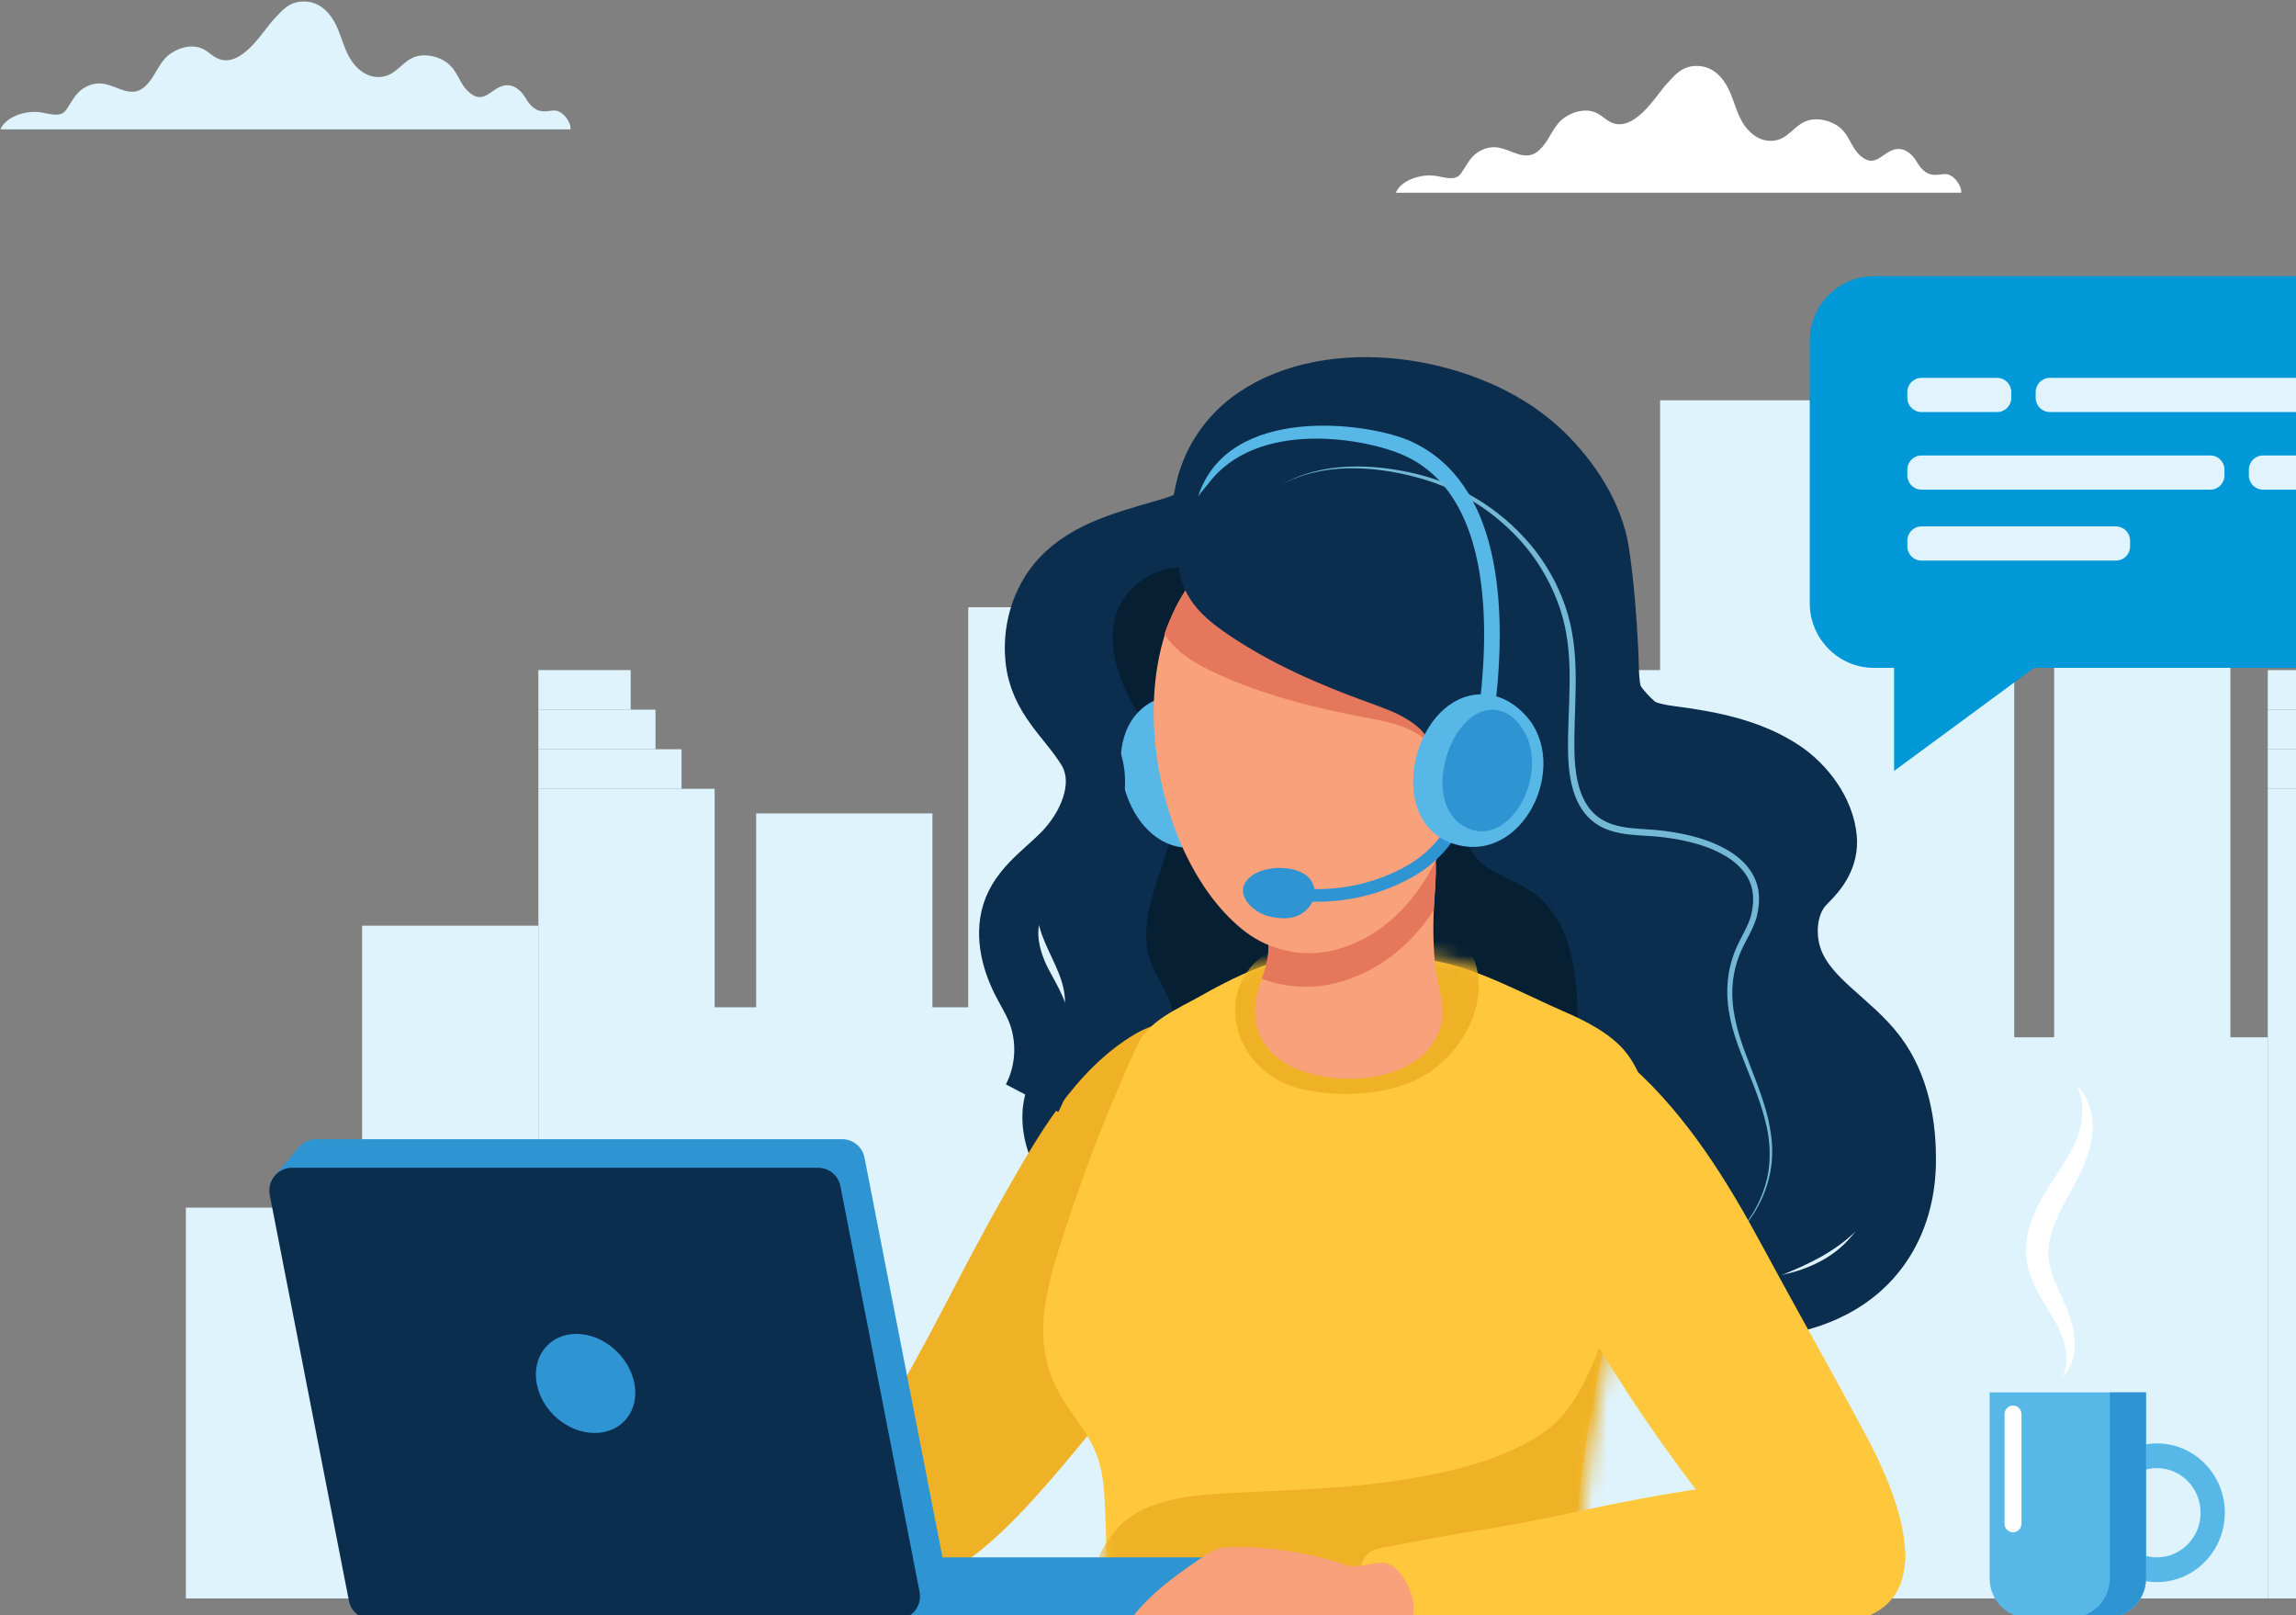 <?xml version="1.0" encoding="UTF-8"?>
<svg width="155px" height="109px" viewBox="0 0 155 109" version="1.1" xmlns="http://www.w3.org/2000/svg" xmlns:xlink="http://www.w3.org/1999/xlink">
    <rect x="0" y="0" width="155" height="109" fill="#808080" stroke="none"/>
    <!-- Generator: Sketch 63.1 (92452) - https://sketch.com -->
    <title>Group 98</title>
    <desc>Created with Sketch.</desc>
    <defs>
        <polygon id="path-1" points="0.009 0.073 209.988 0.073 209.988 164.035 0.009 164.035"></polygon>
        <path d="M16.816,0.518 C14.737,1.027 12.792,1.969 10.933,2.985 L10.933,2.985 C9.319,3.867 7.34,4.627 6.557,6.268 L6.557,6.268 C4.659,10.244 2.975,14.392 1.578,18.558 L1.578,18.558 C0.409,22.044 -0.874,25.698 0.968,29.23 L0.968,29.23 C1.564,30.375 2.431,31.355 3.114,32.448 L3.114,32.448 C3.874,33.667 4.158,34.811 4.258,36.216 L4.258,36.216 C4.485,39.422 4.397,42.639 4.387,45.85 L4.387,45.85 C4.384,46.775 4.397,47.737 4.815,48.569 L4.815,48.569 C5.639,50.209 7.878,50.232 9.491,50.229 L9.491,50.229 C14.808,50.22 20.124,50.211 25.44,50.202 L25.44,50.202 C27.653,50.199 29.343,50.461 31.419,50.875 L31.419,50.875 C33.167,51.223 34.667,50.368 35.505,48.792 L35.505,48.792 C36.299,47.299 36.36,45.557 36.445,43.88 L36.445,43.88 C36.776,37.355 37.73,30.86 39.293,24.506 L39.293,24.506 C39.735,22.707 40.511,20.353 41.114,17.879 L41.114,17.879 C42.114,13.775 42.632,9.576 40.366,6.78 L40.366,6.78 C39.343,5.517 37.52,4.638 36.028,4.012 L36.028,4.012 C33.117,2.793 30.142,1.154 27.027,0.622 L27.027,0.622 C25.127,0.298 23.104,0.046 21.103,0.046 L21.103,0.046 C19.644,0.046 18.197,0.18 16.816,0.518" id="path-3"></path>
        <path d="M16.816,0.518 C14.737,1.027 12.792,1.969 10.933,2.985 L10.933,2.985 C9.319,3.867 7.34,4.627 6.557,6.268 L6.557,6.268 C4.659,10.244 2.975,14.392 1.578,18.558 L1.578,18.558 C0.409,22.044 -0.874,25.698 0.968,29.23 L0.968,29.23 C1.564,30.375 2.431,31.355 3.114,32.448 L3.114,32.448 C3.874,33.667 4.158,34.811 4.258,36.216 L4.258,36.216 C4.485,39.422 4.397,42.639 4.387,45.85 L4.387,45.85 C4.384,46.775 4.397,47.737 4.815,48.569 L4.815,48.569 C5.639,50.209 7.878,50.232 9.491,50.229 L9.491,50.229 C14.808,50.22 20.124,50.211 25.44,50.202 L25.44,50.202 C27.653,50.199 29.343,50.461 31.419,50.875 L31.419,50.875 C33.167,51.223 34.667,50.368 35.505,48.792 L35.505,48.792 C36.299,47.299 36.36,45.557 36.445,43.88 L36.445,43.88 C36.776,37.355 37.73,30.86 39.293,24.506 L39.293,24.506 C39.735,22.707 40.511,20.353 41.114,17.879 L41.114,17.879 C42.114,13.775 42.632,9.576 40.366,6.78 L40.366,6.78 C39.343,5.517 37.52,4.638 36.028,4.012 L36.028,4.012 C33.117,2.793 30.142,1.154 27.027,0.622 L27.027,0.622 C25.127,0.298 23.104,0.046 21.103,0.046 L21.103,0.046 C19.644,0.046 18.197,0.18 16.816,0.518" id="path-5"></path>
    </defs>
    <g id="final-for-amit" stroke="none" stroke-width="1" fill="none" fill-rule="evenodd">
        <g id="Lp-ServiceFlow-08-Pay-success" transform="translate(-205, -175)">
            <g id="Group-2" transform="translate(0, 171)">
                <g id="Group-98" transform="translate(109, -18)">
                    <g id="Group-53" transform="translate(71, 0)">
                        <g id="Group-3">
                            <mask id="mask-2" fill="white">
                                <use xlink:href="#path-1"></use>
                            </mask>
                            <g id="Clip-2"></g>
                        </g>
                        <path d="M157.396,35.007 C157.465,34.585 156.908,33.733 156.3,33.747 C156.058,33.752 155.821,33.815 155.58,33.803 C154.937,33.772 154.603,33.269 154.355,32.854 C154.107,32.438 153.613,31.964 152.986,32.069 C152.083,32.221 151.628,33.415 150.602,32.519 C149.93,31.932 149.879,31.111 149.119,30.542 C148.596,30.151 147.747,29.919 147.047,30.135 C146.133,30.417 145.794,31.325 144.821,31.483 C143.743,31.658 142.968,30.836 142.624,30.244 C142.207,29.525 142.052,28.747 141.694,28.015 C141.363,27.338 140.698,26.43 139.505,26.45 C138.497,26.466 138.053,27.106 137.558,27.614 C136.914,28.275 135.577,30.647 134.077,30.361 C133.492,30.249 133.199,29.784 132.672,29.575 C131.823,29.24 130.742,29.701 130.23,30.281 C129.719,30.86 129.517,31.56 128.939,32.108 C128.789,32.25 128.608,32.384 128.373,32.449 C127.566,32.67 126.815,31.989 125.951,31.938 C125.355,31.904 124.802,32.184 124.459,32.527 C124.116,32.869 123.929,33.274 123.667,33.65 C123.594,33.754 123.511,33.86 123.379,33.931 C123,34.135 122.467,33.963 122.003,33.883 C120.856,33.685 119.552,34.213 119.229,35.007 L157.396,35.007 Z" id="Fill-4" fill="#FFFFFF"></path>
                        <g id="Group-40" transform="translate(37.5, 48.925)" fill="#DFF3FD">
                            <polygon id="Fill-6" points="140.597 80.954 152.497 80.954 152.497 26.312 140.597 26.312"></polygon>
                            <polygon id="Fill-8" points="122.64 80.954 140.597 80.954 140.597 43.082 122.64 43.082"></polygon>
                            <polygon id="Fill-10" points="140.597 26.312 150.261 26.312 150.261 23.641 140.597 23.641"></polygon>
                            <polygon id="Fill-11" points="140.597 23.641 148.504 23.641 148.504 20.97 140.597 20.97"></polygon>
                            <polygon id="Fill-12" points="140.597 20.97 146.827 20.97 146.827 18.299 140.597 18.299"></polygon>
                            <polygon id="Fill-13" points="93.621 80.954 105.521 80.954 105.521 26.312 93.621 26.312"></polygon>
                            <polygon id="Fill-14" points="126.172 80.954 138.072 80.954 138.072 8.621 126.172 8.621"></polygon>
                            <polygon id="Fill-15" points="69.822 80.954 93.621 80.954 93.621 59.809 69.822 59.809"></polygon>
                            <polygon id="Fill-16" points="99.571 80.954 123.478 80.954 123.478 0.089 99.571 0.089"></polygon>
                            <polygon id="Fill-17" points="93.621 26.312 103.285 26.312 103.285 23.641 93.621 23.641"></polygon>
                            <polygon id="Fill-18" points="93.621 23.641 101.528 23.641 101.528 20.97 93.621 20.97"></polygon>
                            <polygon id="Fill-19" points="93.621 20.97 99.851 20.97 99.851 18.299 93.621 18.299"></polygon>
                            <polygon id="Fill-20" points="70.822 80.954 82.722 80.954 82.722 26.312 70.822 26.312"></polygon>
                            <polygon id="Fill-21" points="82.722 80.954 94.621 80.954 94.621 35.549 82.722 35.549"></polygon>
                            <polygon id="Fill-22" points="52.865 80.954 70.822 80.954 70.822 14.058 52.865 14.058"></polygon>
                            <polygon id="Fill-23" points="70.822 26.312 80.485 26.312 80.485 23.641 70.822 23.641"></polygon>
                            <polygon id="Fill-24" points="70.822 23.641 78.728 23.641 78.728 20.97 70.822 20.97"></polygon>
                            <polygon id="Fill-25" points="70.822 20.97 77.051 20.97 77.051 18.299 70.822 18.299"></polygon>
                            <polygon id="Fill-26" points="23.846 80.954 35.745 80.954 35.745 26.312 23.846 26.312"></polygon>
                            <polygon id="Fill-27" points="11.946 80.954 23.846 80.954 23.846 35.549 11.946 35.549"></polygon>
                            <polygon id="Fill-28" points="38.547 80.954 50.446 80.954 50.446 27.971 38.547 27.971"></polygon>
                            <polygon id="Fill-29" points="0.046 80.954 11.946 80.954 11.946 54.577 0.046 54.577"></polygon>
                            <polygon id="Fill-30" points="29.795 80.954 53.702 80.954 53.702 41.057 29.795 41.057"></polygon>
                            <polygon id="Fill-31" points="23.846 26.312 33.509 26.312 33.509 23.641 23.846 23.641"></polygon>
                            <polygon id="Fill-32" points="10.988 72.051 20.651 72.051 20.651 69.38 10.988 69.38"></polygon>
                            <polygon id="Fill-33" points="23.846 23.641 31.752 23.641 31.752 20.97 23.846 20.97"></polygon>
                            <polygon id="Fill-34" points="23.846 20.97 30.075 20.97 30.075 18.299 23.846 18.299"></polygon>
                            <polygon id="Fill-35" points="75.221 43.339 90.865 43.339 90.865 40.668 75.221 40.668"></polygon>
                            <polygon id="Fill-36" points="75.221 52.91 90.865 52.91 90.865 50.239 75.221 50.239"></polygon>
                            <polygon id="Fill-37" points="75.221 62.48 90.865 62.48 90.865 59.809 75.221 59.809"></polygon>
                            <polygon id="Fill-38" points="15.261 62.48 30.905 62.48 30.905 59.809 15.261 59.809"></polygon>
                            <polygon id="Fill-39" points="15.261 72.051 30.905 72.051 30.905 69.38 15.261 69.38"></polygon>
                        </g>
                        <path d="M141.703,109.43 C137.548,110.905 132.536,110.754 128.754,108.322 C125.037,105.932 121.651,104.206 117.078,104.29 C112.991,104.364 109.612,106.579 105.654,107.05 C102.515,107.424 99.326,106.052 97.051,103.852 C94.83,101.704 93.356,98.429 94.321,95.491 C94.827,93.953 95.932,92.684 96.562,91.192 C98.017,87.753 94.187,85.678 95.14,82.058 C95.95,78.979 99.32,76.783 99.269,73.599 C99.233,71.269 97.433,69.462 96.799,67.306 C96.16,65.131 96.301,62.694 97.429,60.707 C98.258,59.247 99.589,58.051 101.132,57.392 C102.518,56.8 104.066,56.789 105.137,55.575 C107.047,53.412 107.747,51.067 110.367,49.486 C112.585,48.147 115.514,48.062 118.059,48.295 C123.713,48.815 129.201,51.807 132.386,56.572 C133.515,58.261 134.329,59.989 134.358,61.996 C134.389,64.19 134.388,66.397 135.729,68.263 C136.855,69.829 138.662,70.745 140.454,71.452 C142.246,72.159 144.124,72.73 145.698,73.844 C147.271,74.957 148.52,76.774 148.337,78.695 C148.183,80.304 147.072,81.701 146.925,83.31 C146.656,86.236 149.467,88.361 151.2,90.73 C153.627,94.047 154.029,98.738 152.203,102.421 C150.1,106.662 146.279,107.619 142.276,109.215 C142.087,109.29 141.896,109.362 141.703,109.43" id="Fill-41" fill="#0B2D4E"></path>
                        <path d="M111.489,54.731 C112.863,53.926 114.46,53.557 116.047,53.494 C117.64,53.433 119.236,53.638 120.782,54.024 C123.883,54.806 126.707,56.657 128.677,59.202 C129.651,60.481 130.404,61.937 130.851,63.491 C131.3,65.048 131.391,66.677 131.373,68.271 C131.357,69.868 131.244,71.457 131.296,73.028 C131.329,73.808 131.425,74.587 131.662,75.315 C131.895,76.04 132.299,76.709 132.897,77.146 C133.486,77.594 134.244,77.784 135.009,77.875 C135.777,77.967 136.579,77.971 137.38,78.079 C138.963,78.292 140.574,78.67 141.954,79.581 C142.632,80.035 143.242,80.667 143.538,81.466 C143.846,82.265 143.784,83.137 143.578,83.934 C143.339,84.739 142.884,85.414 142.567,86.118 C142.249,86.823 142.046,87.581 141.977,88.353 C141.83,89.907 142.228,91.465 142.78,92.94 C143.321,94.426 143.971,95.89 144.351,97.451 C144.537,98.231 144.65,99.033 144.637,99.837 C144.628,100.641 144.481,101.441 144.22,102.197 C143.699,103.711 142.717,105.053 141.446,106.006 C142.694,105.024 143.636,103.666 144.115,102.162 C144.617,100.655 144.55,99.021 144.136,97.506 C143.739,95.977 143.078,94.53 142.511,93.04 C141.936,91.56 141.497,89.958 141.629,88.323 C141.691,87.511 141.895,86.71 142.22,85.962 C142.551,85.217 142.993,84.552 143.202,83.823 C143.386,83.088 143.435,82.305 143.162,81.61 C142.9,80.912 142.357,80.345 141.724,79.924 C140.438,79.079 138.867,78.708 137.327,78.51 C136.554,78.409 135.765,78.409 134.957,78.317 C134.16,78.224 133.314,78.028 132.626,77.51 C131.936,77.001 131.488,76.235 131.241,75.453 C130.989,74.666 130.895,73.85 130.864,73.045 C130.818,71.436 130.939,69.848 130.961,68.266 C130.986,66.688 130.901,65.104 130.474,63.597 C130.043,62.094 129.331,60.673 128.4,59.412 C126.514,56.906 123.767,55.052 120.726,54.238 C119.207,53.821 117.63,53.58 116.05,53.604 C114.476,53.631 112.882,53.959 111.489,54.731" id="Fill-43" fill="#73B8D4"></path>
                        <path d="M63.511,30.728 C63.582,30.302 63.02,29.444 62.406,29.458 C62.163,29.463 61.924,29.527 61.681,29.515 C61.032,29.483 60.696,28.977 60.445,28.557 C60.195,28.138 59.697,27.66 59.065,27.766 C58.155,27.919 57.696,29.124 56.661,28.22 C55.984,27.628 55.933,26.8 55.166,26.226 C54.639,25.832 53.783,25.599 53.078,25.817 C52.156,26.101 51.814,27.016 50.833,27.176 C49.746,27.352 48.965,26.523 48.618,25.926 C48.197,25.201 48.041,24.417 47.681,23.679 C47.347,22.996 46.676,22.081 45.474,22.101 C44.457,22.117 44.009,22.763 43.51,23.275 C42.861,23.941 41.513,26.333 40,26.044 C39.411,25.932 39.116,25.462 38.584,25.252 C37.728,24.914 36.638,25.379 36.123,25.963 C35.607,26.548 35.403,27.253 34.82,27.806 C34.67,27.949 34.487,28.084 34.25,28.149 C33.437,28.372 32.679,27.686 31.808,27.635 C31.207,27.599 30.649,27.882 30.304,28.228 C29.958,28.573 29.77,28.981 29.505,29.36 C29.432,29.465 29.348,29.572 29.215,29.644 C28.833,29.849 28.295,29.676 27.827,29.595 C26.671,29.396 25.357,29.928 25.031,30.728 L63.511,30.728 Z" id="Fill-45" fill="#DFF3FD"></path>
                        <path d="M131.492,89.993 C131.64,93.588 130.808,96.288 127.529,98.067 C124.917,99.483 121.789,99.947 118.906,100.019 C114.071,100.138 108.684,98.888 105.068,95.484 C104.411,94.866 103.781,94.108 103.734,93.207 C103.691,92.388 104.14,91.616 104.18,90.796 C104.247,89.414 103.175,88.269 102.696,86.971 C102.063,85.257 102.493,83.344 103.062,81.607 C103.63,79.871 104.342,78.118 104.256,76.292 C104.146,73.924 102.726,71.856 101.59,69.778 C100.453,67.698 99.559,65.169 100.53,63.008 C101.17,61.583 102.696,60.488 104.255,60.315 C105.903,60.131 107.383,62.019 108.439,63.058 C109.859,64.457 111.441,65.691 113.143,66.727 C115.497,68.159 118.082,69.215 120.296,70.856 C121.636,71.849 123.073,73.212 123.713,74.794 C124.434,76.577 123.172,78.302 124.698,79.942 C125.683,80.999 127.195,81.359 128.385,82.177 C130.934,83.928 131.376,87.155 131.492,89.993" id="Fill-47" fill="#061F33"></path>
                        <path d="M104.793,110.11 C108.187,104.866 110.3,98.43 107.35,92.509 C107.051,91.909 106.692,91.254 106.057,91.042 C104.691,90.587 102.839,91.076 101.651,91.775 C97.532,94.197 95.012,98.756 92.698,102.813 C90.294,107.027 88.206,111.413 85.79,115.621 C84.812,117.325 83.824,119.052 83.299,120.946 C82.839,122.606 82.789,124.506 83.416,126.13 C86.128,133.15 93.585,124.551 95.855,121.953 C99.094,118.245 102.118,114.244 104.793,110.11" id="Fill-49" fill="#EFB126"></path>
                        <path d="M135.508,104.243 C136.484,100.101 136.99,95.863 134.779,93.042 C133.78,91.768 132.001,90.88 130.545,90.25 C127.705,89.019 124.802,87.365 121.762,86.829 C118.557,86.263 114.992,85.915 111.797,86.723 C109.769,87.237 107.87,88.188 106.056,89.213 C104.482,90.103 102.55,90.869 101.786,92.525 C99.934,96.538 98.29,100.724 96.927,104.928 C95.786,108.446 94.534,112.133 96.331,115.698 C96.914,116.853 97.76,117.842 98.426,118.945 C99.168,120.175 99.445,121.33 99.542,122.748 C99.764,125.983 99.678,129.229 99.669,132.469 C99.666,133.403 99.678,134.373 100.086,135.213 C100.89,136.868 103.075,136.891 104.649,136.889 C109.837,136.88 115.025,136.871 120.213,136.862 C122.372,136.858 124.021,137.123 126.048,137.54 C127.753,137.892 129.217,137.029 130.036,135.438 C130.81,133.932 130.869,132.173 130.952,130.481 C131.275,123.897 132.207,117.343 133.732,110.93 C134.163,109.115 134.92,106.74 135.508,104.243" id="Fill-51" fill="#FFC73C"></path>
                    </g>
                    <g id="Group-60" transform="translate(166, 86)">
                        <g id="Group-56">
                            <mask id="mask-4" fill="white">
                                <use xlink:href="#path-3"></use>
                            </mask>
                            <g id="Clip-55"></g>
                            <path d="M28.801,5.94 C30.052,3.899 30.336,1.349 28.697,-0.618 C27.947,-1.517 26.622,-1.617 25.488,-1.638 C23.257,-1.678 21.02,-1.449 18.847,-0.956 C16.776,-0.486 14.664,0.31 13.766,2.337 C13.1,3.843 13.333,5.586 14.211,6.964 C15.008,8.215 16.331,9.142 17.808,9.483 C20.192,10.033 22.982,9.959 25.256,9.033 C26.681,8.453 27.959,7.311 28.801,5.94" id="Fill-54" fill="#EFB126" mask="url(#mask-4)"></path>
                        </g>
                        <g id="Group-59">
                            <mask id="mask-6" fill="white">
                                <use xlink:href="#path-5"></use>
                            </mask>
                            <g id="Clip-58"></g>
                            <path d="M42.997,36.697 C42.981,33.55 42.964,30.403 42.948,27.255 C42.942,26.16 43.676,19.49 41.918,19.566 C41.728,19.574 41.554,19.669 41.4,19.776 C40.525,20.383 40.076,21.398 39.667,22.363 C38.386,25.386 37.31,30.226 34.642,32.342 C31.931,34.494 27.762,35.401 24.392,35.917 C20.458,36.52 16.458,36.565 12.482,36.799 C9.91,36.951 7.072,37.31 5.383,39.196 C4.176,40.543 3.562,42.562 2.918,44.207 C2.355,45.645 1.906,47.354 3.049,48.656 C3.536,49.212 4.213,49.576 4.894,49.887 C7.375,51.022 10.088,51.593 12.793,52.032 C20.366,53.261 28.084,53.516 35.753,53.162 C37.393,53.086 39.171,52.928 40.38,51.852 C41.28,51.051 41.704,49.873 42.006,48.725 C43.033,44.817 43.018,40.731 42.997,36.697" id="Fill-57" fill="#EFB126" mask="url(#mask-6)"></path>
                        </g>
                    </g>
                    <g id="Group-97" transform="translate(0, 40)">
                        <path d="M172.843,30.06 C170.015,32.988 172.58,40.143 177.089,39.108 C181.934,37.995 181.206,30.394 176.824,29.147 C175.116,28.66 173.753,29.117 172.843,30.06" id="Fill-61" fill="#57B8E8"></path>
                        <path d="M211.44,70.133 C214.273,70.496 217.259,70.246 219.79,68.913 C223.012,67.215 224.625,64.103 224.691,60.522 C224.74,57.928 224.241,55.224 222.685,53.155 C220.994,50.906 218.159,49.523 217.107,46.908 C216.426,45.215 216.589,42.909 217.936,41.599 C218.794,40.765 219.465,39.825 219.355,38.574 C219.193,36.735 217.856,34.968 216.362,33.974 C214.173,32.517 211.449,31.984 208.887,31.657 C207.152,31.435 205.423,30.944 204.886,29.063 C204.596,28.048 204.653,26.977 204.599,25.934 C204.484,23.71 204.322,21.485 203.992,19.282 C203.611,16.741 201.973,14.284 200.145,12.534 C199.882,12.282 199.61,12.042 199.328,11.812 C194.616,7.97 185.894,6.609 180.696,10.17 C178.924,11.384 177.682,13.242 177.288,15.366 C177.024,16.786 176.641,17.092 175.263,17.522 C172.76,18.304 169.919,18.859 167.931,20.707 C166.376,22.153 165.661,24.342 165.868,26.443 C166.132,29.124 167.995,30.407 169.329,32.532 C170.69,34.701 169.62,37.431 168.038,39.222 C166.821,40.601 165.093,41.608 164.404,43.318 C163.771,44.891 164.191,46.71 164.955,48.223 C165.265,48.836 165.629,49.421 165.903,50.051 C166.736,51.969 166.65,54.267 165.676,56.116" id="Stroke-63" stroke="#0B2D4E" stroke-width="4"></path>
                        <path d="M219.473,74.282 C220.34,75.856 221.201,77.432 222.047,79.018 C223.763,82.238 226.951,89.391 221.848,91.159 C219.277,92.049 217.806,91.178 216.107,89.293 C209.678,82.161 204.196,74.166 199.852,65.587 C198.235,62.394 193.941,54.074 199.156,52.173 C200.803,51.573 202.701,51.712 204.243,52.547 C204.948,52.929 205.574,53.444 206.171,53.98 C209.935,57.358 212.615,61.717 214.999,66.138 C216.472,68.87 217.981,71.572 219.473,74.282" id="Fill-67" fill="#FFC73C"></path>
                        <path d="M194.374,85.523 C194.813,85.447 195.252,85.374 195.693,85.305 C197.834,84.967 199.966,84.565 202.086,84.101 C206.285,83.182 210.509,82.393 214.784,81.985 C215.237,81.942 215.691,81.903 216.144,81.869 C218.061,81.723 220.069,81.676 221.823,82.598 C223.577,83.52 224.973,85.702 224.544,87.806 C224.243,89.284 223.12,90.397 221.873,90.957 C220.625,91.518 219.252,91.616 217.904,91.707 C213.54,92.003 209.176,92.298 204.811,92.594 C202.65,92.739 200.489,92.89 198.329,93.041 C196.266,93.185 194.171,93.479 192.102,93.476 C191.227,93.475 190.249,93.31 189.514,92.722 C188.492,91.905 187.876,90.166 187.778,88.806 C187.726,88.1 187.863,87.243 188.4,86.806 C188.688,86.572 189.053,86.501 189.405,86.436 C191.064,86.128 192.714,85.808 194.374,85.523" id="Fill-68" fill="#FFC73C"></path>
                        <polygon id="Fill-69" fill="#2F95D2" points="156.072 91.278 177.243 91.278 177.243 87.106 156.072 87.106"></polygon>
                        <path d="M159.705,87.511 L154.362,60.13 C154.22,59.406 153.59,58.885 152.858,58.885 L117.338,58.885 C116.824,58.885 116.383,59.141 116.107,59.521 L116.102,59.516 L114.462,61.468 L115.917,61.147 L121.178,88.105 C121.319,88.828 121.949,89.35 122.681,89.35 L158.201,89.35 C159.166,89.35 159.891,88.463 159.705,87.511" id="Fill-70" fill="#2F95D2"></path>
                        <path d="M121.057,91.278 L156.577,91.278 C157.542,91.278 158.266,90.392 158.081,89.439 L152.737,62.058 C152.596,61.335 151.966,60.813 151.234,60.813 L115.714,60.813 C114.75,60.813 114.025,61.699 114.211,62.652 L119.554,90.033 C119.695,90.757 120.325,91.278 121.057,91.278" id="Fill-71" fill="#0B2D4E"></path>
                        <path d="M132.23,75.367 C132.558,77.214 134.311,78.711 136.146,78.711 C137.981,78.711 139.181,77.214 138.827,75.367 C138.473,73.52 136.72,72.023 134.912,72.023 C133.103,72.023 131.903,73.52 132.23,75.367" id="Fill-72" fill="#2F95D2"></path>
                        <path d="M189.478,92.217 C188.422,92.436 187.598,93.369 186.547,93.682 C185.798,93.905 184.995,93.785 184.275,93.513 C183.613,93.263 182.939,93.13 182.259,92.91 C181.73,92.74 181.014,92.38 180.445,92.499 C178.953,92.812 177.465,93.881 176.113,94.574 C175.809,94.73 175.476,94.891 175.14,94.827 C174.805,94.763 174.525,94.354 174.716,94.069 C174.327,94.435 173.812,95.166 173.184,94.883 C172.928,94.767 172.773,94.424 172.915,94.18 C172.699,94.418 172.473,94.664 172.175,94.782 C171.877,94.901 171.487,94.849 171.311,94.58 C171.228,94.453 171.204,94.297 171.196,94.145 C171.17,93.624 171.327,93.109 171.543,92.635 C172.608,90.295 175.016,88.559 177.066,87.165 C177.428,86.919 177.798,86.669 178.216,86.54 C178.591,86.425 178.988,86.412 179.379,86.41 C181.921,86.399 184.464,86.812 186.872,87.629 C187.394,87.806 187.967,87.655 188.487,87.557 C188.872,87.485 189.274,87.413 189.649,87.524 C190.07,87.647 190.395,87.982 190.652,88.34 C191.122,88.998 191.482,89.868 191.426,90.694 C191.384,91.322 191.336,91.998 190.603,92.13 C190.306,92.184 190,92.151 189.7,92.182 C189.624,92.19 189.55,92.202 189.478,92.217" id="Fill-73" fill="#F8A17A"></path>
                        <path d="M189.928,54.381 C191.481,53.88 192.76,52.908 193.239,51.364 C193.674,49.962 192.988,48.385 192.866,46.971 C192.749,45.616 192.734,44.252 192.822,42.895 C192.904,41.64 193.023,40.333 192.832,39.082 C192.723,38.367 192.333,38.49 191.614,38.206 C190.896,37.922 190.09,37.919 189.309,37.921 C187.711,37.925 183.544,37.808 182.557,39.22 C182.103,39.868 182.067,40.684 182.046,41.455 C182.02,42.387 181.856,43.593 181.704,44.893 C181.637,45.472 181.679,46.048 181.591,46.623 C181.492,47.267 181.249,47.883 181.037,48.5 C180.233,50.831 180.985,53.048 183.49,54.116 C185.287,54.881 187.852,55.052 189.928,54.381" id="Fill-74" fill="#F8A17A"></path>
                        <path d="M192.823,39.082 C192.715,38.367 192.325,38.49 191.606,38.206 C190.888,37.922 190.082,37.919 189.301,37.921 C187.703,37.925 183.536,37.808 182.549,39.22 C182.095,39.868 182.06,40.684 182.038,41.455 C182.012,42.387 181.848,43.593 181.696,44.893 C181.629,45.472 181.671,46.049 181.582,46.623 C181.507,47.113 181.349,47.588 181.184,48.058 C182.733,48.637 184.483,48.766 186.099,48.366 C189.011,47.644 191.216,45.82 192.789,43.448 C192.797,43.264 192.802,43.079 192.814,42.895 C192.896,41.64 193.015,40.333 192.823,39.082" id="Fill-75" fill="#E5785C"></path>
                        <path d="M195.144,29.897 C195.131,27.749 194.837,25.711 194.288,24.019 C191.918,16.717 182.869,14.913 177.421,20.154 C171.344,25.999 173.669,39.974 180.07,44.883 C181.781,46.196 184.107,46.657 186.185,46.096 C192.473,44.398 195.184,36.609 195.144,29.897" id="Fill-76" fill="#F8A17A"></path>
                        <path d="M193.955,30.078 C196.739,28.545 197.596,32.425 197.117,34.356 C196.919,35.153 196.606,35.931 196.114,36.587 C195.452,37.471 193.558,38.937 192.466,37.97 C191.971,37.532 191.92,36.786 191.905,36.123 C191.864,34.343 192.068,31.116 193.955,30.078" id="Fill-77" fill="#F8A17A"></path>
                        <path d="M235.231,74.931 C235.622,74.116 235.552,73.26 235.305,72.484 C235.068,71.69 234.644,71.006 234.186,70.258 C233.723,69.521 233.249,68.718 232.96,67.75 C232.666,66.772 232.75,65.675 233.02,64.748 C233.604,62.856 234.798,61.461 235.622,60.035 C236.034,59.313 236.372,58.58 236.505,57.768 C236.655,56.965 236.603,56.109 236.211,55.302 C236.891,55.901 237.221,56.871 237.265,57.811 C237.308,58.761 237.07,59.724 236.708,60.572 C235.993,62.29 234.922,63.685 234.506,65.193 C234.269,65.94 234.211,66.663 234.379,67.387 C234.519,68.129 234.905,68.878 235.251,69.691 C235.62,70.484 235.972,71.401 236.05,72.344 C236.129,73.273 235.918,74.323 235.231,74.931" id="Fill-78" fill="#FFFFFF"></path>
                        <path d="M238.236,91.191 L232.955,91.191 C231.499,91.191 230.318,90.002 230.318,88.536 L230.318,75.971 L240.874,75.971 L240.874,88.536 C240.874,90.002 239.693,91.191 238.236,91.191" id="Fill-79" fill="#57B8E8"></path>
                        <path d="M241.611,87.106 C239.982,87.106 238.662,85.758 238.662,84.095 C238.662,82.431 239.982,81.083 241.611,81.083 C243.239,81.083 244.559,82.431 244.559,84.095 C244.559,85.758 243.239,87.106 241.611,87.106 M241.611,79.414 C239.08,79.414 237.027,81.509 237.027,84.095 C237.027,86.68 239.08,88.776 241.611,88.776 C244.142,88.776 246.194,86.68 246.194,84.095 C246.194,81.509 244.142,79.414 241.611,79.414" id="Fill-80" fill="#57B8E8"></path>
                        <path d="M231.896,85.414 L231.896,85.414 C231.582,85.414 231.326,85.155 231.326,84.839 L231.326,77.433 C231.326,77.117 231.582,76.858 231.896,76.858 C232.21,76.858 232.467,77.117 232.467,77.433 L232.467,84.839 C232.467,85.155 232.21,85.414 231.896,85.414" id="Fill-81" fill="#FFFFFF"></path>
                        <path d="M238.436,75.971 L238.436,88.5 C238.436,89.986 237.239,91.191 235.762,91.191 L238.2,91.191 C239.677,91.191 240.874,89.986 240.874,88.5 L240.874,75.971 L238.436,75.971 Z" id="Fill-82" fill="#2F95D2"></path>
                        <path d="M184.887,42.858 C184.205,42.858 183.518,42.807 182.83,42.706 L182.953,41.865 C185.451,42.236 187.943,41.885 190.158,40.852 C190.76,40.571 191.27,40.276 191.718,39.95 C192.531,39.357 193.23,38.582 193.737,37.709 L194.466,38.138 C193.9,39.112 193.12,39.976 192.213,40.638 C191.721,40.997 191.165,41.319 190.513,41.623 C188.759,42.441 186.845,42.858 184.887,42.858" id="Fill-83" fill="#2F95D2"></path>
                        <path d="M180.389,41.195 C181.407,40.316 183.671,40.391 184.417,41.304 C184.971,41.981 184.802,42.84 184.193,43.412 C183.472,44.088 182.581,44.049 181.682,43.845 C180.557,43.59 179.162,42.255 180.389,41.195" id="Fill-84" fill="#2F95D2"></path>
                        <path d="M195.158,24.319 C192.664,16.632 183.137,14.733 177.4,20.251 C176.133,21.47 175.218,23.028 174.609,24.778 C174.737,24.977 174.88,25.177 175.052,25.377 C175.839,26.295 176.925,26.894 178.018,27.403 C181.212,28.889 184.654,29.761 188.112,30.413 C188.367,30.461 188.623,30.509 188.879,30.56 C189.831,30.749 190.776,30.985 191.607,31.478 C193.958,32.872 192.947,35.94 194.669,37.283 C194.825,37.405 194.982,37.484 195.139,37.539 C195.775,35.25 196.074,32.819 196.06,30.509 C196.046,28.247 195.736,26.101 195.158,24.319" id="Fill-85" fill="#E5785C"></path>
                        <path d="M189.126,29.682 C190.036,30.021 190.931,30.406 191.674,31.026 C193.773,32.78 192.289,35.646 193.776,37.249 C195.093,38.67 197.094,36.792 197.617,35.481 C198.583,33.063 198.526,30.374 198.455,27.769 C198.415,26.317 198.372,24.844 197.949,23.455 C197.488,21.94 196.589,20.588 195.519,19.426 C192.429,16.07 187.767,14.325 183.252,14.612 C179.722,14.835 173.529,17.822 176.296,22.346 C176.928,23.378 177.905,24.144 178.904,24.822 C181.822,26.802 185.081,28.215 188.392,29.414 C188.636,29.503 188.881,29.591 189.126,29.682" id="Fill-86" fill="#0B2D4E"></path>
                        <path d="M195.124,28.974 C191.195,29.988 189.676,37.44 194.06,38.923 C198.771,40.517 202.086,33.649 198.994,30.285 C197.789,28.973 196.389,28.647 195.124,28.974" id="Fill-87" fill="#57B8E8"></path>
                        <path d="M196.412,29.93 C193.7,30.369 192.029,36.17 194.824,37.767 C197.828,39.482 200.647,34.316 198.88,31.341 C198.191,30.18 197.285,29.789 196.412,29.93" id="Fill-88" fill="#2F95D2"></path>
                        <path d="M196.96,29.495 L195.912,29.373 C196.623,23.189 196.32,15.287 190.84,12.763 C188.245,11.568 180.812,10.242 177.542,14.685 C177.148,15.13 176.885,15.503 176.885,15.503 C178.913,9.202 188.478,10.508 191.279,11.798 C197.335,14.587 197.711,22.961 196.96,29.495" id="Fill-89" fill="#57B8E8"></path>
                        <g id="Group-17" transform="translate(218.175, 0.639)">
                            <path d="M4.326,26.434 L38.921,26.434 C41.301,26.434 43.247,24.475 43.247,22.08 L43.247,4.354 C43.247,1.959 41.301,-5.86197757e-14 38.921,-5.86197757e-14 L4.326,-5.86197757e-14 C1.947,-5.86197757e-14 -1.09423581e-12,1.959 -1.09423581e-12,4.354 L-1.09423581e-12,22.08 C-1.09423581e-12,24.475 1.947,26.434 4.326,26.434" id="Fill-90" fill="#0098D7"></path>
                            <polygon id="Fill-91" fill="#0098D7" points="5.692 33.392 5.692 21.245 15.144 26.434"></polygon>
                            <path d="M27.047,14.407 L7.537,14.407 C7.015,14.407 6.587,13.977 6.587,13.452 L6.587,13.057 C6.587,12.531 7.015,12.101 7.537,12.101 L27.047,12.101 C27.569,12.101 27.996,12.531 27.996,13.057 L27.996,13.452 C27.996,13.977 27.569,14.407 27.047,14.407" id="Fill-92" fill="#E1F4FD"></path>
                            <path d="M35.71,14.407 L30.592,14.407 C30.07,14.407 29.643,13.977 29.643,13.452 L29.643,13.057 C29.643,12.531 30.07,12.101 30.592,12.101 L35.71,12.101 C36.233,12.101 36.66,12.531 36.66,13.057 L36.66,13.452 C36.66,13.977 36.233,14.407 35.71,14.407" id="Fill-93" fill="#E1F4FD"></path>
                            <path d="M16.201,6.864 L35.71,6.864 C36.233,6.864 36.66,7.294 36.66,7.82 L36.66,8.214 C36.66,8.74 36.233,9.17 35.71,9.17 L16.201,9.17 C15.678,9.17 15.251,8.74 15.251,8.214 L15.251,7.82 C15.251,7.294 15.678,6.864 16.201,6.864" id="Fill-94" fill="#E1F4FD"></path>
                            <path d="M7.537,6.864 L12.655,6.864 C13.177,6.864 13.604,7.294 13.604,7.82 L13.604,8.214 C13.604,8.74 13.177,9.17 12.655,9.17 L7.537,9.17 C7.015,9.17 6.587,8.74 6.587,8.214 L6.587,7.82 C6.587,7.294 7.015,6.864 7.537,6.864" id="Fill-95" fill="#E1F4FD"></path>
                            <path d="M20.674,19.195 L7.537,19.195 C7.015,19.195 6.587,18.765 6.587,18.24 L6.587,17.845 C6.587,17.319 7.015,16.889 7.537,16.889 L20.674,16.889 C21.196,16.889 21.624,17.319 21.624,17.845 L21.624,18.24 C21.624,18.765 21.196,19.195 20.674,19.195" id="Fill-96" fill="#E1F4FD"></path>
                        </g>
                    </g>
                </g>
            </g>
        </g>
    </g>
</svg>